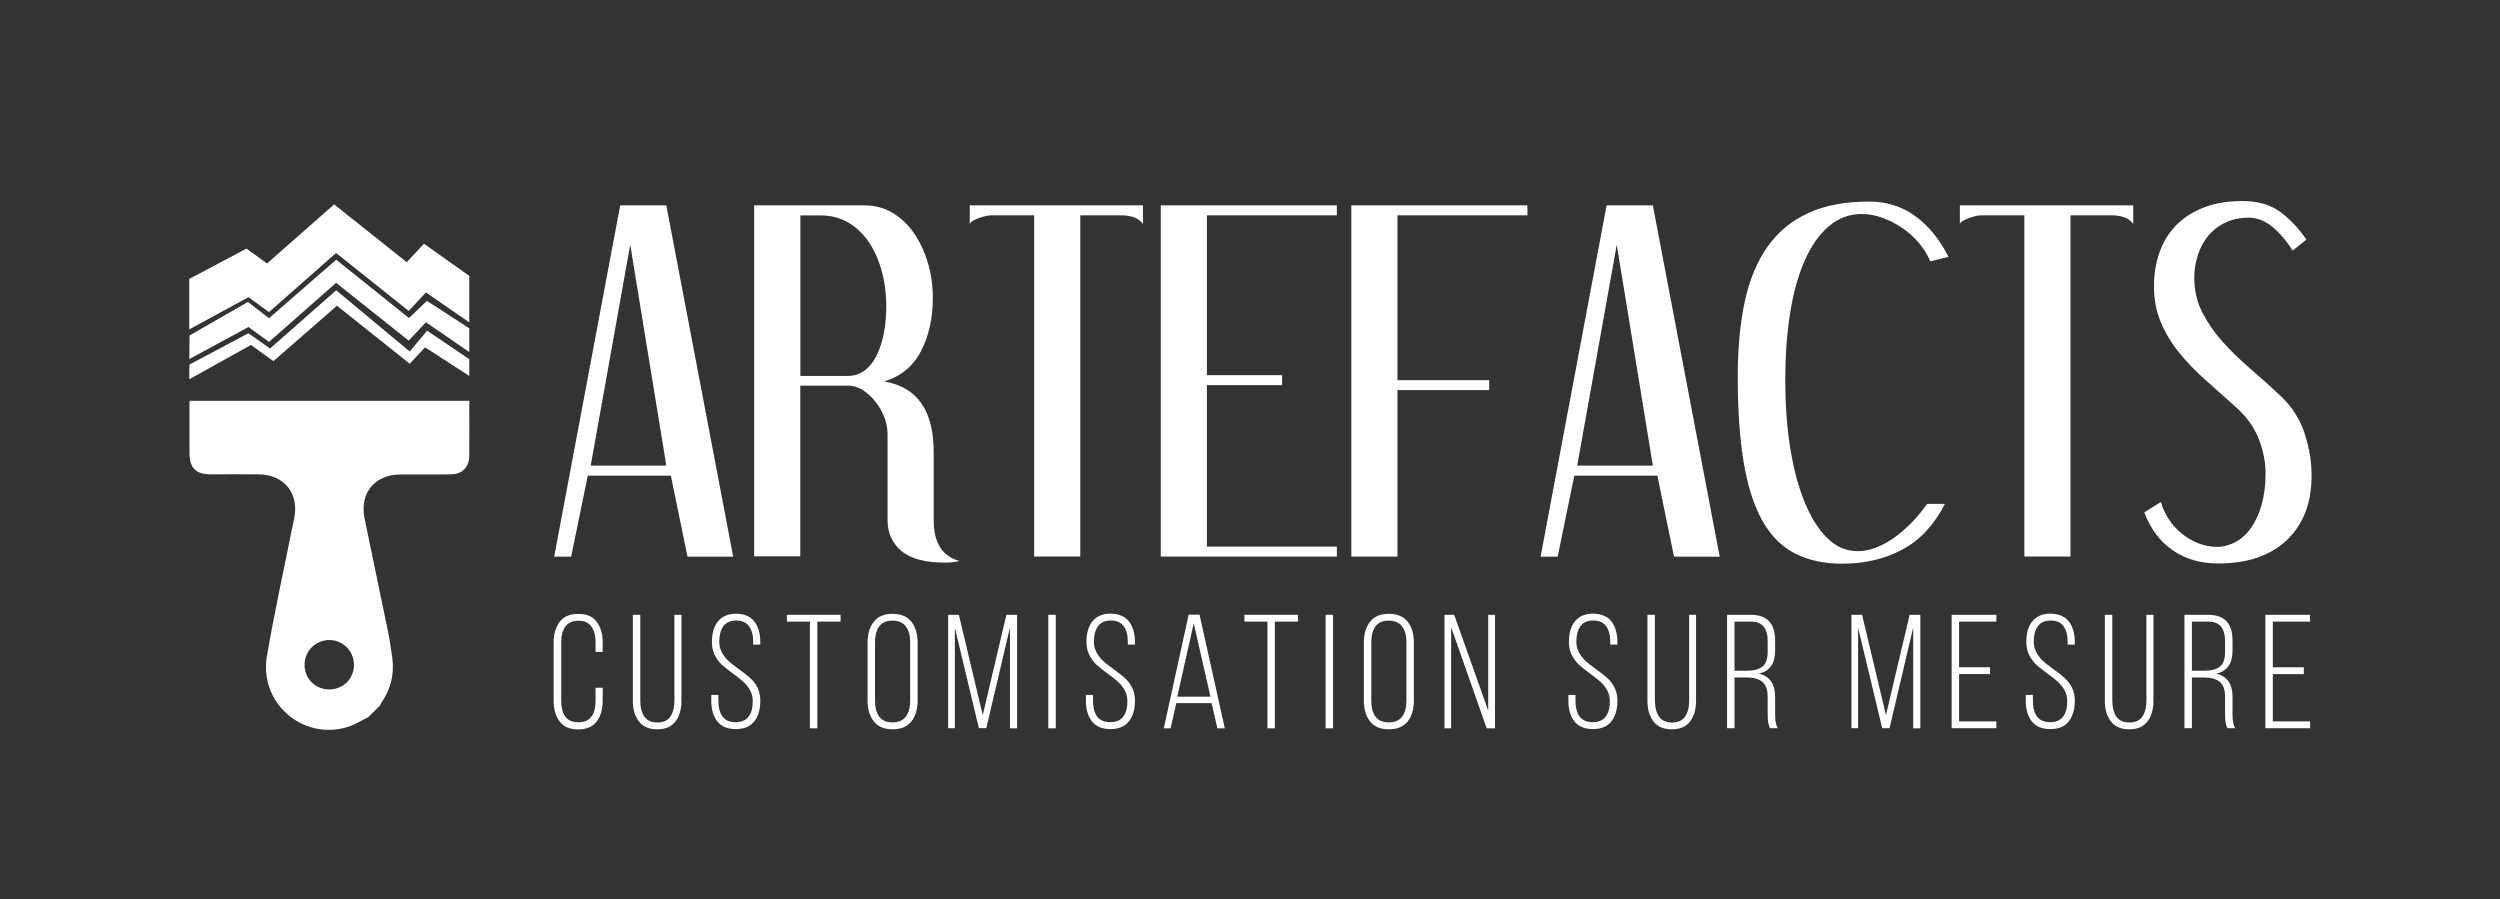 <?xml version="1.0" encoding="utf-8"?>
<!-- Generator: Adobe Illustrator 27.0.1, SVG Export Plug-In . SVG Version: 6.00 Build 0)  -->
<svg version="1.1" xmlns="http://www.w3.org/2000/svg" xmlns:xlink="http://www.w3.org/1999/xlink" x="0px" y="0px"
	 viewBox="0 0 231.42 83.22" style="enable-background:new 0 0 231.42 83.22;" xml:space="preserve">
<rect x="0" y="0" width="231.42" height="83.22" fill="#333333" stroke="none"/>
<style type="text/css">
	.st0{fill:#FFFFFF;stroke:#000000;stroke-miterlimit:10;}
	.st1{fill:#EBF6FA;}
	.st2{fill:#B4D8DC;}
	.st3{fill:#132D46;}
	.st4{fill:#FFFFFF;}
	.st5{fill:#F1EBF6;}
	.st6{fill:#C1B3D9;}
	.st7{fill:#321C45;}
</style>
<g id="Calque_13">
</g>
<g id="essais">
</g>
<g id="logo_complet">
</g>
<g id="logo_nom">
</g>
<g id="petit_logo">
</g>
<g id="logo_noir">
</g>
<g id="logo_blanc">
</g>
<g id="variation_logo">
	<g>
		<path class="st4" d="M61.68,19.01l6.19,32.52h-4.23l-1.54-7.5h-7.69l-1.54,7.5H51.3l6.11-32.52H61.68z M54.68,43.1h7l-3.34-20.45
			L54.68,43.1z"/>
		<path class="st4" d="M80.04,19.01c0.92,0,1.77,0.22,2.54,0.67c0.77,0.45,1.43,1.06,1.98,1.84c0.55,0.78,0.99,1.7,1.31,2.74
			c0.32,1.05,0.48,2.16,0.48,3.34c0,1.87-0.37,3.51-1.1,4.91c-0.73,1.41-1.87,2.34-3.41,2.8c3.06,0.51,4.59,2.69,4.59,6.54v6.31
			c0,2.08,0.79,3.33,2.38,3.77c-0.38,0.1-0.82,0.15-1.31,0.15c-1.86,0-3.21-0.36-4.06-1.08c-0.85-0.72-1.28-1.67-1.28-2.84v-7.96
			c0-0.54-0.1-1.07-0.31-1.6c-0.2-0.52-0.48-1.01-0.83-1.44c-0.35-0.44-0.74-0.79-1.17-1.06c-0.44-0.27-0.87-0.4-1.31-0.4h-4.46
			v15.8h-4.27V19.01H80.04z M74.09,34.8h4.38c0.59,0,1.11-0.17,1.56-0.5c0.45-0.33,0.82-0.79,1.11-1.38
			c0.29-0.59,0.52-1.26,0.67-2.03c0.15-0.77,0.23-1.6,0.23-2.49c0-1.23-0.15-2.36-0.44-3.39c-0.29-1.03-0.71-1.93-1.23-2.68
			c-0.53-0.75-1.16-1.34-1.9-1.76c-0.74-0.42-1.58-0.63-2.5-0.63h-1.88V34.8z"/>
		<path class="st4" d="M105.8,19.01v1.73c-0.36-0.54-1.05-0.81-2.08-0.81H100v31.59h-4.27V19.93H91.7c-0.13,0-0.29,0.03-0.5,0.08
			c-0.21,0.05-0.41,0.12-0.62,0.19s-0.38,0.16-0.54,0.25c-0.15,0.09-0.24,0.19-0.27,0.29v-1.73H105.8z"/>
		<path class="st4" d="M123.75,19.01v0.92h-12.03v14.8h6.96v0.92h-6.96V50.6h12.03v0.92h-16.3V19.01H123.75z"/>
		<path class="st4" d="M141.39,19.01v0.92h-12.03v15.26h8.49v0.92h-8.49v15.41h-4.27V19.01H141.39z"/>
		<path class="st4" d="M153,19.01l6.19,32.52h-4.23l-1.54-7.5h-7.69l-1.54,7.5h-1.58l6.11-32.52H153z M146,43.1h7l-3.34-20.45
			L146,43.1z"/>
		<path class="st4" d="M178.68,24.19c-0.26-0.62-0.61-1.18-1.06-1.71c-0.45-0.53-0.96-0.99-1.54-1.38c-0.58-0.4-1.19-0.71-1.83-0.94
			c-0.64-0.23-1.28-0.35-1.92-0.35c-1.13,0-2.13,0.37-3.02,1.12c-0.88,0.74-1.63,1.79-2.23,3.14c-0.6,1.35-1.06,2.96-1.36,4.85
			c-0.31,1.89-0.46,3.98-0.46,6.29c0,2.26,0.15,4.35,0.46,6.27c0.31,1.92,0.75,3.59,1.33,5c0.58,1.41,1.27,2.52,2.1,3.33
			c0.82,0.81,1.75,1.21,2.81,1.21c0.59,0,1.18-0.12,1.79-0.37c0.6-0.24,1.18-0.57,1.73-0.98c0.55-0.41,1.08-0.88,1.58-1.4
			c0.5-0.53,0.94-1.07,1.33-1.63h1.65c-1,1.95-2.31,3.36-3.94,4.23c-1.63,0.87-3.48,1.31-5.55,1.31c-1.69,0-3.15-0.31-4.38-0.94
			c-1.23-0.63-2.24-1.63-3.02-3.02c-0.78-1.38-1.36-3.17-1.73-5.36c-0.37-2.19-0.56-4.85-0.56-7.98c0-2.64,0.22-4.96,0.65-6.98
			c0.44-2.01,1.14-3.7,2.11-5.07c0.97-1.37,2.23-2.41,3.77-3.11c1.54-0.71,3.41-1.06,5.61-1.06c1.64,0,3.07,0.45,4.3,1.35
			c1.23,0.9,2.25,2.15,3.07,3.77L178.68,24.19z"/>
		<path class="st4" d="M197.47,19.01v1.73c-0.36-0.54-1.05-0.81-2.08-0.81h-3.73v31.59h-4.27V19.93h-4.04
			c-0.13,0-0.29,0.03-0.5,0.08c-0.21,0.05-0.41,0.12-0.62,0.19s-0.38,0.16-0.54,0.25c-0.15,0.09-0.24,0.19-0.27,0.29v-1.73H197.47z"
			/>
		<path class="st4" d="M212.23,23.19c-0.59-0.92-1.22-1.66-1.9-2.21c-0.68-0.55-1.4-0.83-2.17-0.83c-0.79,0-1.51,0.15-2.13,0.44
			c-0.63,0.29-1.15,0.69-1.58,1.19c-0.42,0.5-0.75,1.09-0.98,1.77c-0.23,0.68-0.35,1.39-0.35,2.13c0,1.18,0.24,2.25,0.73,3.21
			c0.49,0.96,1.11,1.87,1.88,2.73c0.77,0.86,1.64,1.7,2.61,2.54c0.97,0.83,1.95,1.71,2.92,2.63c0.97,0.95,1.67,2.08,2.09,3.38
			c0.42,1.31,0.63,2.59,0.63,3.84c0,2.54-0.76,4.53-2.29,5.98s-3.65,2.17-6.36,2.17c-1.61,0-3.01-0.4-4.19-1.21
			s-2.06-1.98-2.65-3.52l1.54-0.96c0.15,0.54,0.39,1.06,0.71,1.56c0.32,0.5,0.71,0.94,1.17,1.32c0.46,0.38,0.97,0.69,1.54,0.92
			c0.56,0.23,1.15,0.35,1.77,0.35c0.59,0,1.16-0.15,1.71-0.44s1.03-0.73,1.44-1.31c0.41-0.58,0.74-1.29,0.98-2.13
			c0.24-0.85,0.37-1.81,0.37-2.88c0-1.08-0.21-2.15-0.63-3.23c-0.42-1.08-1.13-2.06-2.13-2.96c-0.97-0.87-1.92-1.71-2.83-2.52
			c-0.91-0.81-1.72-1.65-2.42-2.52c-0.71-0.87-1.27-1.81-1.69-2.81c-0.42-1-0.63-2.11-0.63-3.34c0-1.1,0.17-2.13,0.5-3.09
			c0.33-0.96,0.84-1.79,1.52-2.5c0.68-0.71,1.53-1.26,2.56-1.67c1.02-0.41,2.23-0.61,3.61-0.61c1.41,0,2.56,0.33,3.46,0.98
			c0.9,0.65,1.72,1.52,2.46,2.59L212.23,23.19z"/>
	</g>
	<g>
		<path class="st4" d="M55.23,57.55c0.37,0.49,0.56,1.13,0.56,1.93v0.87h-0.66v-0.91c0-0.6-0.13-1.08-0.38-1.44
			c-0.26-0.36-0.66-0.54-1.21-0.54c-0.55,0-0.95,0.18-1.21,0.54c-0.26,0.36-0.38,0.84-0.38,1.44v5.46c0,0.6,0.13,1.08,0.38,1.43
			c0.26,0.36,0.66,0.53,1.21,0.53c0.55,0,0.95-0.18,1.21-0.53c0.26-0.35,0.38-0.83,0.38-1.43v-1.24h0.66v1.2
			c0,0.8-0.19,1.44-0.56,1.93c-0.37,0.49-0.94,0.73-1.71,0.73c-0.77,0-1.34-0.24-1.71-0.73c-0.37-0.48-0.56-1.13-0.56-1.93v-5.37
			c0-0.8,0.19-1.44,0.56-1.93c0.37-0.49,0.94-0.73,1.71-0.73C54.29,56.82,54.86,57.06,55.23,57.55z"/>
		<path class="st4" d="M59.65,66.34c0.25,0.36,0.65,0.54,1.2,0.54c0.55,0,0.95-0.18,1.2-0.54s0.38-0.85,0.38-1.46v-7.97h0.65v7.94
			c0,0.8-0.18,1.44-0.55,1.93c-0.37,0.49-0.93,0.73-1.69,0.73c-0.76,0-1.33-0.24-1.7-0.73c-0.37-0.48-0.56-1.13-0.56-1.93v-7.94
			h0.69v7.97C59.27,65.49,59.4,65.98,59.65,66.34z"/>
		<path class="st4" d="M69.83,57.53c0.36,0.48,0.55,1.11,0.55,1.91v0.23h-0.66V59.4c0-0.6-0.13-1.08-0.38-1.43
			c-0.25-0.35-0.65-0.53-1.19-0.53c-0.54,0-0.94,0.18-1.19,0.53c-0.25,0.35-0.38,0.82-0.38,1.41c0,0.38,0.08,0.72,0.24,1.01
			c0.16,0.29,0.36,0.55,0.59,0.77c0.23,0.22,0.56,0.47,0.97,0.77c0.43,0.31,0.78,0.58,1.05,0.82c0.27,0.24,0.5,0.53,0.68,0.89
			c0.18,0.35,0.27,0.76,0.27,1.23c0,0.8-0.19,1.44-0.56,1.91c-0.37,0.47-0.94,0.71-1.71,0.71c-0.77,0-1.34-0.24-1.71-0.71
			c-0.37-0.47-0.56-1.11-0.56-1.91v-0.54h0.66v0.58c0,0.6,0.13,1.07,0.38,1.42c0.26,0.34,0.66,0.52,1.21,0.52
			c0.55,0,0.95-0.17,1.21-0.52c0.26-0.35,0.38-0.82,0.38-1.42c0-0.38-0.08-0.71-0.24-1c-0.16-0.29-0.36-0.54-0.59-0.76
			c-0.23-0.21-0.55-0.47-0.95-0.76c-0.43-0.31-0.78-0.59-1.05-0.83s-0.5-0.55-0.68-0.9C66,60.31,65.9,59.9,65.9,59.43
			c0-0.81,0.19-1.45,0.56-1.91c0.37-0.46,0.93-0.7,1.68-0.71C68.9,56.82,69.46,57.06,69.83,57.53z"/>
		<path class="st4" d="M74.97,57.54h-2.13v-0.63h4.97v0.63h-2.15v9.88h-0.69V57.54z"/>
		<path class="st4" d="M80.89,57.55c0.38-0.49,0.96-0.73,1.72-0.73c0.78,0,1.36,0.24,1.75,0.72c0.38,0.48,0.58,1.13,0.58,1.94v5.37
			c0,0.81-0.19,1.46-0.58,1.94c-0.39,0.48-0.97,0.72-1.75,0.72c-0.76,0-1.33-0.24-1.72-0.73c-0.39-0.48-0.58-1.13-0.58-1.93v-5.37
			C80.31,58.68,80.5,58.03,80.89,57.55z M81.39,66.34c0.26,0.35,0.67,0.53,1.22,0.53c0.56,0,0.97-0.18,1.24-0.53
			c0.26-0.35,0.4-0.84,0.4-1.45v-5.46c0-0.61-0.13-1.09-0.4-1.45c-0.27-0.35-0.68-0.53-1.24-0.53c-0.55,0-0.96,0.18-1.22,0.53
			C81.13,58.34,81,58.82,81,59.43v5.46C81,65.5,81.13,65.99,81.39,66.34z"/>
		<path class="st4" d="M90.61,67.4l-2.22-9.29v9.3h-0.62V56.91h0.99l2.21,9.29l2.19-9.29h0.99v10.51h-0.66v-9.33L91.3,67.4H90.61z"
			/>
		<path class="st4" d="M97.73,67.42h-0.69V56.91h0.69V67.42z"/>
		<path class="st4" d="M104.51,57.53c0.36,0.48,0.55,1.11,0.55,1.91v0.23h-0.66V59.4c0-0.6-0.13-1.08-0.38-1.43
			c-0.25-0.35-0.65-0.53-1.19-0.53c-0.54,0-0.94,0.18-1.19,0.53c-0.25,0.35-0.38,0.82-0.38,1.41c0,0.38,0.08,0.72,0.24,1.01
			c0.16,0.29,0.36,0.55,0.59,0.77c0.23,0.22,0.56,0.47,0.97,0.77c0.43,0.31,0.78,0.58,1.05,0.82c0.27,0.24,0.5,0.53,0.68,0.89
			c0.18,0.35,0.27,0.76,0.27,1.23c0,0.8-0.19,1.44-0.56,1.91c-0.37,0.47-0.94,0.71-1.71,0.71c-0.77,0-1.34-0.24-1.71-0.71
			c-0.37-0.47-0.56-1.11-0.56-1.91v-0.54h0.66v0.58c0,0.6,0.13,1.07,0.38,1.42c0.26,0.34,0.66,0.52,1.21,0.52
			c0.55,0,0.95-0.17,1.21-0.52c0.26-0.35,0.38-0.82,0.38-1.42c0-0.38-0.08-0.71-0.24-1c-0.16-0.29-0.36-0.54-0.59-0.76
			c-0.23-0.21-0.55-0.47-0.95-0.76c-0.43-0.31-0.78-0.59-1.05-0.83s-0.5-0.55-0.68-0.9c-0.19-0.35-0.28-0.77-0.28-1.24
			c0-0.81,0.19-1.45,0.56-1.91c0.37-0.46,0.93-0.7,1.68-0.71C103.58,56.82,104.14,57.06,104.51,57.53z"/>
		<path class="st4" d="M108.36,67.42h-0.63l2.3-10.52h1.01l2.34,10.52h-0.69l-0.53-2.33h-3.27L108.36,67.42z M112.05,64.49
			l-1.55-6.8l-1.52,6.8H112.05z"/>
		<path class="st4" d="M117.32,57.54h-2.13v-0.63h4.97v0.63h-2.15v9.88h-0.69V57.54z"/>
		<path class="st4" d="M123.4,67.42h-0.69V56.91h0.69V67.42z"/>
		<path class="st4" d="M126.83,57.55c0.38-0.49,0.96-0.73,1.72-0.73c0.78,0,1.36,0.24,1.75,0.72c0.38,0.48,0.58,1.13,0.58,1.94v5.37
			c0,0.81-0.19,1.46-0.58,1.94c-0.39,0.48-0.97,0.72-1.75,0.72c-0.76,0-1.33-0.24-1.72-0.73c-0.39-0.48-0.58-1.13-0.58-1.93v-5.37
			C126.25,58.68,126.44,58.03,126.83,57.55z M127.33,66.34c0.26,0.35,0.67,0.53,1.22,0.53c0.56,0,0.97-0.18,1.24-0.53
			c0.26-0.35,0.4-0.84,0.4-1.45v-5.46c0-0.61-0.13-1.09-0.4-1.45c-0.27-0.35-0.68-0.53-1.24-0.53c-0.55,0-0.96,0.18-1.22,0.53
			c-0.26,0.36-0.39,0.84-0.39,1.45v5.46C126.94,65.5,127.07,65.99,127.33,66.34z"/>
		<path class="st4" d="M133.71,67.42V56.91h0.9l3.15,8.87v-8.87h0.63v10.51h-0.77l-3.29-9.36v9.36H133.71z"/>
		<path class="st4" d="M149.17,57.53c0.36,0.48,0.55,1.11,0.55,1.91v0.23h-0.66V59.4c0-0.6-0.13-1.08-0.38-1.43
			c-0.25-0.35-0.65-0.53-1.19-0.53s-0.94,0.18-1.19,0.53c-0.25,0.35-0.38,0.82-0.38,1.41c0,0.38,0.08,0.72,0.24,1.01
			c0.16,0.29,0.36,0.55,0.59,0.77c0.23,0.22,0.56,0.47,0.97,0.77c0.43,0.31,0.78,0.58,1.05,0.82s0.5,0.53,0.68,0.89
			c0.18,0.35,0.27,0.76,0.27,1.23c0,0.8-0.19,1.44-0.56,1.91c-0.37,0.47-0.94,0.71-1.71,0.71c-0.77,0-1.34-0.24-1.71-0.71
			c-0.37-0.47-0.56-1.11-0.56-1.91v-0.54h0.66v0.58c0,0.6,0.13,1.07,0.38,1.42c0.26,0.34,0.66,0.52,1.21,0.52
			c0.55,0,0.95-0.17,1.21-0.52c0.26-0.35,0.38-0.82,0.38-1.42c0-0.38-0.08-0.71-0.24-1c-0.16-0.29-0.36-0.54-0.59-0.76
			c-0.23-0.21-0.55-0.47-0.95-0.76c-0.43-0.31-0.78-0.59-1.05-0.83c-0.27-0.25-0.5-0.55-0.68-0.9c-0.19-0.35-0.28-0.77-0.28-1.24
			c0-0.81,0.19-1.45,0.56-1.91c0.37-0.46,0.93-0.7,1.68-0.71C148.24,56.82,148.81,57.06,149.17,57.53z"/>
		<path class="st4" d="M153.58,66.34c0.25,0.36,0.65,0.54,1.2,0.54c0.55,0,0.95-0.18,1.2-0.54c0.25-0.36,0.38-0.85,0.38-1.46v-7.97
			H157v7.94c0,0.8-0.18,1.44-0.55,1.93c-0.37,0.49-0.93,0.73-1.69,0.73c-0.76,0-1.33-0.24-1.7-0.73c-0.37-0.48-0.56-1.13-0.56-1.93
			v-7.94h0.69v7.97C153.2,65.49,153.33,65.98,153.58,66.34z"/>
		<path class="st4" d="M164.32,59.28v0.91c0,0.62-0.12,1.11-0.37,1.46c-0.25,0.36-0.63,0.59-1.15,0.71
			c1.01,0.22,1.52,0.94,1.52,2.15v1.64c0,0.58,0.08,1,0.26,1.26h-0.72c-0.09-0.15-0.15-0.32-0.18-0.52
			c-0.03-0.19-0.05-0.44-0.05-0.74V64.5c0-0.66-0.17-1.12-0.5-1.39s-0.82-0.4-1.47-0.4h-1.1v4.7h-0.69V56.91h2.19
			C163.57,56.91,164.32,57.7,164.32,59.28z M163.15,61.71c0.32-0.25,0.48-0.71,0.48-1.38v-0.99c0-0.59-0.13-1.04-0.38-1.34
			c-0.25-0.31-0.65-0.46-1.2-0.46h-1.49v4.55h1.11C162.34,62.09,162.83,61.96,163.15,61.71z"/>
		<path class="st4" d="M174.23,67.4L172,58.11v9.3h-0.62V56.91h0.99l2.21,9.29l2.19-9.29h0.99v10.51h-0.66v-9.33l-2.19,9.32H174.23z
			"/>
		<path class="st4" d="M184.22,62.4h-2.87v4.38h3.45v0.63h-4.14V56.91h4.14v0.63h-3.45v4.23h2.87V62.4z"/>
		<path class="st4" d="M191.51,57.53c0.36,0.48,0.55,1.11,0.55,1.91v0.23h-0.66V59.4c0-0.6-0.13-1.08-0.38-1.43
			c-0.25-0.35-0.65-0.53-1.19-0.53c-0.54,0-0.94,0.18-1.19,0.53c-0.25,0.35-0.38,0.82-0.38,1.41c0,0.38,0.08,0.72,0.24,1.01
			c0.16,0.29,0.36,0.55,0.59,0.77c0.23,0.22,0.56,0.47,0.97,0.77c0.43,0.31,0.78,0.58,1.05,0.82c0.27,0.24,0.5,0.53,0.68,0.89
			c0.18,0.35,0.27,0.76,0.27,1.23c0,0.8-0.19,1.44-0.56,1.91c-0.37,0.47-0.94,0.71-1.71,0.71c-0.77,0-1.34-0.24-1.71-0.71
			c-0.37-0.47-0.56-1.11-0.56-1.91v-0.54h0.66v0.58c0,0.6,0.13,1.07,0.38,1.42c0.26,0.34,0.66,0.52,1.21,0.52
			c0.55,0,0.95-0.17,1.21-0.52c0.26-0.35,0.38-0.82,0.38-1.42c0-0.38-0.08-0.71-0.24-1c-0.16-0.29-0.36-0.54-0.59-0.76
			c-0.23-0.21-0.55-0.47-0.95-0.76c-0.43-0.31-0.78-0.59-1.05-0.83c-0.27-0.25-0.5-0.55-0.68-0.9c-0.19-0.35-0.28-0.77-0.28-1.24
			c0-0.81,0.19-1.45,0.56-1.91c0.37-0.46,0.93-0.7,1.68-0.71C190.58,56.82,191.14,57.06,191.51,57.53z"/>
		<path class="st4" d="M195.91,66.34c0.25,0.36,0.65,0.54,1.2,0.54c0.55,0,0.95-0.18,1.2-0.54s0.38-0.85,0.38-1.46v-7.97h0.65v7.94
			c0,0.8-0.18,1.44-0.55,1.93c-0.37,0.49-0.93,0.73-1.69,0.73c-0.76,0-1.33-0.24-1.7-0.73c-0.37-0.48-0.56-1.13-0.56-1.93v-7.94
			h0.69v7.97C195.54,65.49,195.66,65.98,195.91,66.34z"/>
		<path class="st4" d="M206.66,59.28v0.91c0,0.62-0.12,1.11-0.37,1.46c-0.25,0.36-0.63,0.59-1.15,0.71
			c1.01,0.22,1.52,0.94,1.52,2.15v1.64c0,0.58,0.08,1,0.26,1.26h-0.72c-0.09-0.15-0.15-0.32-0.18-0.52
			c-0.03-0.19-0.05-0.44-0.05-0.74V64.5c0-0.66-0.17-1.12-0.5-1.39s-0.82-0.4-1.47-0.4h-1.1v4.7h-0.69V56.91h2.19
			C205.91,56.91,206.66,57.7,206.66,59.28z M205.49,61.71c0.32-0.25,0.48-0.71,0.48-1.38v-0.99c0-0.59-0.13-1.04-0.38-1.34
			c-0.25-0.31-0.65-0.46-1.2-0.46h-1.49v4.55h1.11C204.68,62.09,205.17,61.96,205.49,61.71z"/>
		<path class="st4" d="M213.26,62.4h-2.87v4.38h3.45v0.63h-4.14V56.91h4.14v0.63h-3.45v4.23h2.87V62.4z"/>
	</g>
	<g>
		<g>
			<polygon class="st4" points="39.25,22.56 37.65,24.27 30.93,18.92 24.72,24.39 22.82,23.01 17.52,25.82 17.52,30.49 23,27.51 
				24.9,28.89 31.11,23.42 37.83,28.78 39.43,27.07 43.44,29.84 43.44,25.54 			"/>
			<polygon class="st4" points="39.52,27.85 37.86,29.44 31.12,24.04 24.9,29.46 22.95,27.95 17.55,31.05 17.52,33.24 23,30.27 
				24.9,31.65 31.11,26.18 37.83,31.53 39.43,29.83 43.44,32.59 43.44,30.39 			"/>
			<polygon class="st4" points="39.54,30.61 37.93,32.54 31.12,26.87 25,32.26 22.99,30.85 17.53,33.75 17.52,35.11 23.23,31.93 
				25.31,33.43 31.19,28.3 37.93,33.67 39.35,32.15 43.44,34.8 43.44,33.25 			"/>
		</g>
		<g>
			<path class="st4" d="M34.09,66.39c-0.65,0.31-1.28,0.72-1.96,0.92c-4.16,1.23-8.16-2.27-7.42-6.58c0.66-3.9,1.52-7.76,2.29-11.64
				c0.08-0.38,0.17-0.76,0.24-1.15c0.45-2.29-0.94-4-3.28-4.03c-1.46-0.02-2.92,0-4.38,0c-1.47,0-2.04-0.56-2.04-2.03
				c0-1.46,0-2.92,0-4.38c0-0.15,0.01-0.3,0.01-0.4c8.63,0,17.15,0,25.9,0c-0.02,0.64,0.01,4.1-0.01,5.1
				c-0.02,1.05-0.64,1.69-1.69,1.71c-1.56,0.03-3.13,0-4.69,0.01c-2.39,0.01-3.8,1.75-3.31,4.09c0.71,3.43,1.43,6.85,2.13,10.27
				c0.18,0.88,0.32,1.77,0.44,2.66c0.19,1.51-0.16,2.9-1.04,4.14c-0.05,0.07-0.07,0.15-0.1,0.23
				C34.81,65.67,34.45,66.03,34.09,66.39z M28.86,59.92c-0.88,0.87-0.89,2.34-0.03,3.22c0.87,0.89,2.37,0.91,3.26,0.04
				c0.9-0.87,0.9-2.37,0.01-3.26C31.2,59.02,29.77,59.02,28.86,59.92z"/>
		</g>
	</g>
</g>
<g id="admin">
</g>
<g id="recto_carte_visite">
</g>
<g id="verso_carte_visite">
</g>
<g id="Story_une">
</g>
<g id="RS">
</g>
</svg>
